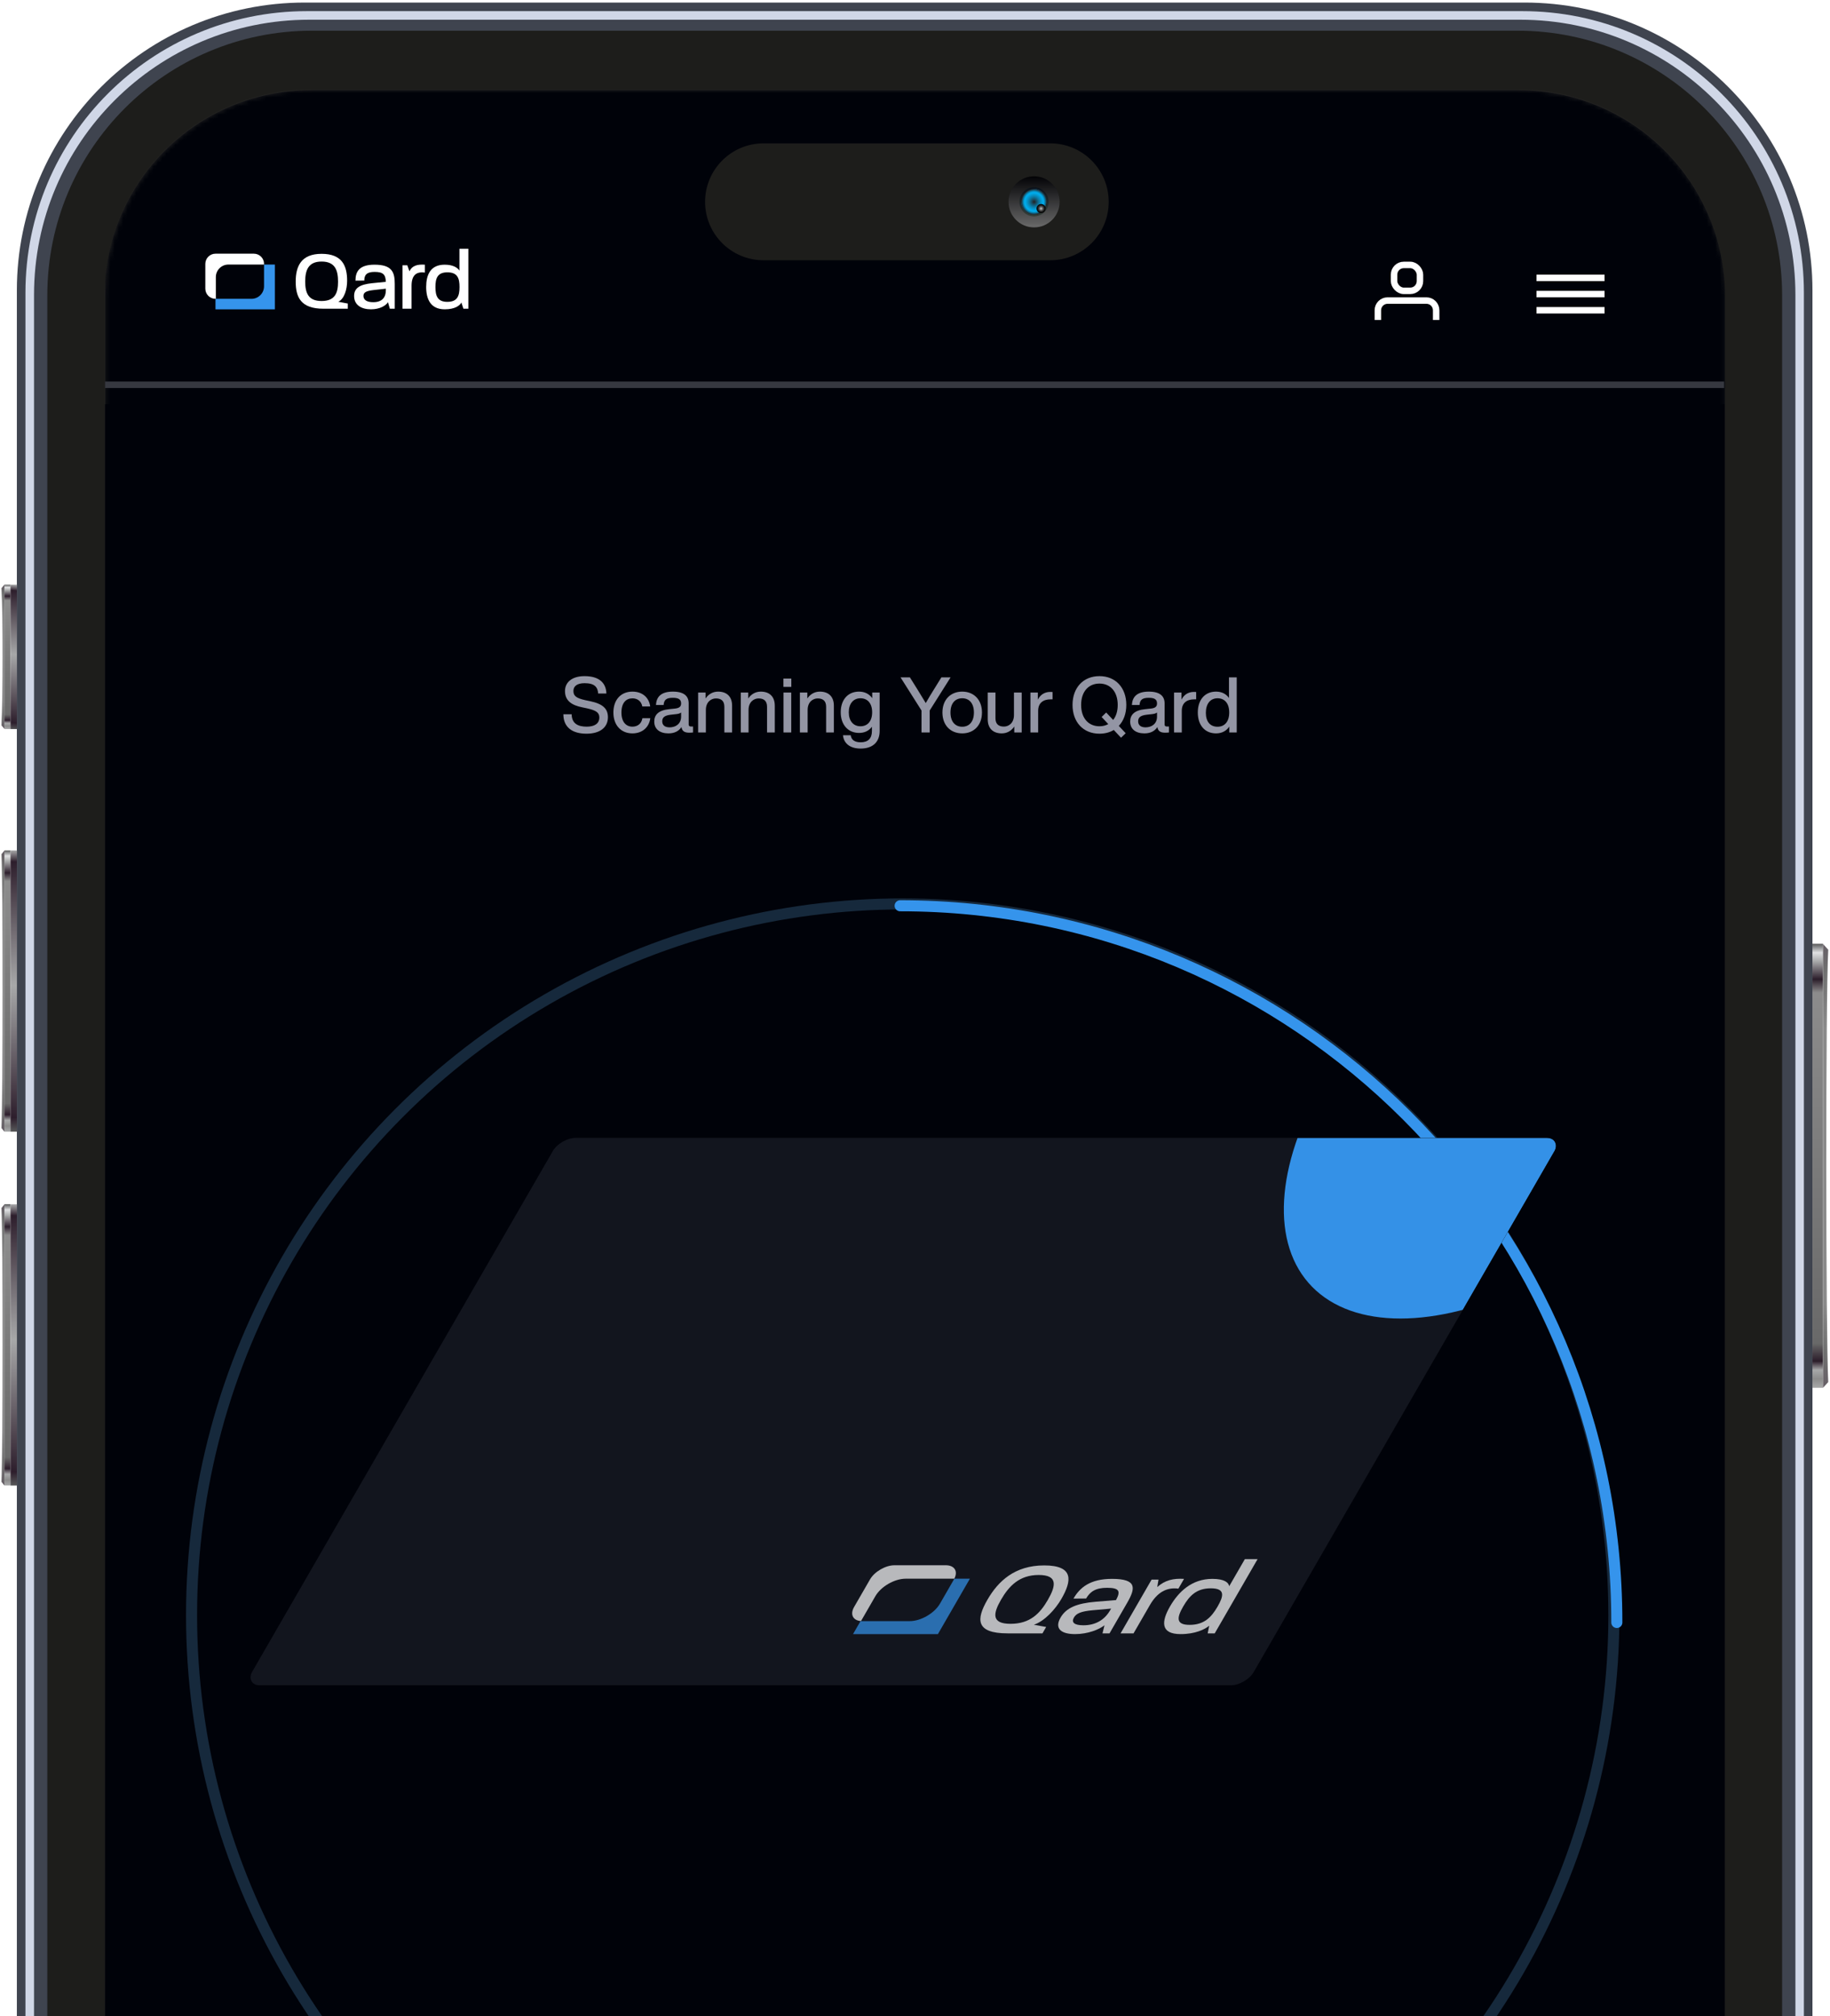 <svg width="423" height="466" viewBox="0 0 423 466" fill="none" xmlns="http://www.w3.org/2000/svg">
<path d="M352.408 0.592H70.437C33.689 0.592 3.898 30.383 3.898 67.131V785.575C3.898 822.323 33.689 852.114 70.437 852.114H352.408C389.156 852.114 418.946 822.323 418.946 785.575V67.131C418.946 30.383 389.156 0.592 352.408 0.592Z" fill="#3F444F"/>
<g style="mix-blend-mode:overlay">
<path d="M351.895 2.575H70.954C35.019 2.575 5.883 31.711 5.883 67.646V785.04C5.883 820.976 35.019 850.112 70.954 850.112H351.895C387.83 850.112 416.966 820.976 416.966 785.04V67.646C416.966 31.711 387.83 2.575 351.895 2.575ZM414.984 784.525C414.984 819.667 386.502 848.15 351.359 848.15H71.49C36.347 848.15 7.865 819.667 7.865 784.525V68.181C7.865 33.039 36.347 4.557 71.49 4.557H351.379C386.521 4.557 415.004 33.039 415.004 68.181V784.545L414.984 784.525Z" fill="#D0D7E7"/>
</g>
<path d="M350.745 7.094H72.124C38.332 7.094 10.937 34.488 10.937 68.281V784.426C10.937 818.218 38.332 845.613 72.124 845.613H350.745C384.538 845.613 411.932 818.218 411.932 784.426V68.281C411.932 34.488 384.538 7.094 350.745 7.094Z" fill="#1D1D1B"/>
<path d="M421.383 218.145H418.945V320.777H421.383V218.145Z" fill="url(#paint0_linear_0_1512)"/>
<path d="M421.383 320.797V218.185L422.592 219.513C421.977 230.434 422.017 308.548 422.592 319.45L421.383 320.778V320.797Z" fill="url(#paint1_linear_0_1512)"/>
<path d="M2.419 278.341H1.031V343.353H2.419V278.341Z" fill="url(#paint2_linear_0_1512)"/>
<path d="M1.03 343.353V278.36L0.336 279.213C0.693 286.13 0.653 335.623 0.336 342.52L1.03 343.373V343.353Z" fill="url(#paint3_linear_0_1512)"/>
<path d="M3.908 278.361H2.422V343.373H3.908V278.361Z" fill="url(#paint4_linear_0_1512)"/>
<path d="M2.419 196.561H1.031V261.573H2.419V196.561Z" fill="url(#paint5_linear_0_1512)"/>
<path d="M1.03 261.572V196.58L0.336 197.432C0.693 204.349 0.653 253.842 0.336 260.74L1.03 261.592V261.572Z" fill="url(#paint6_linear_0_1512)"/>
<path d="M3.908 196.561H2.422V261.573H3.908V196.561Z" fill="url(#paint7_linear_0_1512)"/>
<path d="M2.419 135.136H1.031V168.514H2.419V135.136Z" fill="url(#paint8_linear_0_1512)"/>
<path d="M1.03 168.494V135.136L0.336 135.929C0.693 142.469 0.653 161.16 0.336 167.682L1.03 168.474V168.494Z" fill="url(#paint9_linear_0_1512)"/>
<path d="M3.908 135.136H2.422V168.514H3.908V135.136Z" fill="url(#paint10_linear_0_1512)"/>
<mask id="mask0_0_1512" style="mask-type:alpha" maskUnits="userSpaceOnUse" x="24" y="20" width="375" height="813">
<path d="M318.658 20.671H351.065C377.407 20.671 398.734 42.018 398.734 68.34V784.347C398.734 810.688 377.387 832.016 351.065 832.016H71.81C45.468 832.016 24.141 810.669 24.141 784.347V68.34C24.141 41.998 45.488 20.671 71.81 20.671H318.658Z" fill="white"/>
</mask>
<g mask="url(#mask0_0_1512)">
<path d="M318.658 20.671H351.065C377.407 20.671 398.734 42.018 398.734 68.34V784.347C398.734 810.688 377.387 832.016 351.065 832.016H71.81C45.468 832.016 24.141 810.669 24.141 784.347V68.34C24.141 41.998 45.488 20.671 71.81 20.671H318.658Z" fill="#262626"/>
</g>
<g clip-path="url(#clip0_0_1512)">
<mask id="mask1_0_1512" style="mask-type:alpha" maskUnits="userSpaceOnUse" x="24" y="20" width="375" height="813">
<path d="M318.775 20.767H351.182C377.524 20.767 398.851 42.114 398.851 68.436V784.442C398.851 810.784 377.504 832.111 351.182 832.111H71.927C45.585 832.111 24.258 810.764 24.258 784.442V68.436C24.258 42.094 45.605 20.767 71.927 20.767H318.775Z" fill="white"/>
</mask>
<g mask="url(#mask1_0_1512)">
<path d="M318.664 20.862H351.071C377.413 20.862 398.74 42.209 398.74 68.531V784.538C398.74 810.88 377.393 832.207 351.071 832.207H71.816C45.474 832.207 24.147 810.86 24.147 784.538V68.531C24.147 42.19 45.494 20.862 71.816 20.862H318.664Z" fill="#000209"/>
</g>
</g>
<path d="M242.775 60.154H176.475C169.022 60.154 162.977 54.109 162.977 46.656C162.977 39.203 169.022 33.138 176.475 33.138H242.775C250.228 33.138 256.273 39.184 256.273 46.656C256.273 54.109 250.228 60.154 242.775 60.154Z" fill="#1D1D1B"/>
<path d="M239.024 52.562C242.286 52.562 244.931 49.918 244.931 46.656C244.931 43.394 242.286 40.749 239.024 40.749C235.762 40.749 233.117 43.394 233.117 46.656C233.117 49.918 235.762 52.562 239.024 52.562Z" fill="url(#paint11_linear_0_1512)"/>
<path d="M239.018 50.025C240.879 50.025 242.388 48.517 242.388 46.656C242.388 44.795 240.879 43.286 239.018 43.286C237.157 43.286 235.649 44.795 235.649 46.656C235.649 48.517 237.157 50.025 239.018 50.025Z" fill="url(#paint12_linear_0_1512)"/>
<path d="M241.977 46.656C241.977 48.281 240.649 49.609 239.024 49.609C237.398 49.609 236.07 48.281 236.07 46.656C236.07 45.031 237.379 43.703 239.024 43.703C240.669 43.703 241.977 45.011 241.977 46.656Z" fill="url(#paint13_linear_0_1512)"/>
<path style="mix-blend-mode:multiply" d="M241.977 46.656C241.977 48.281 240.649 49.609 239.024 49.609C237.398 49.609 236.07 48.281 236.07 46.656C236.07 45.031 237.379 43.703 239.024 43.703C240.669 43.703 241.977 45.011 241.977 46.656Z" fill="url(#paint14_radial_0_1512)"/>
<path style="mix-blend-mode:screen" d="M241.695 48.202C241.695 47.627 241.219 47.151 240.644 47.151C240.07 47.151 239.594 47.627 239.594 48.202C239.594 48.777 240.07 49.252 240.644 49.252C241.219 49.252 241.695 48.777 241.695 48.202Z" fill="url(#paint15_radial_0_1512)"/>
<g clip-path="url(#clip1_0_1512)">
<path d="M102.803 71.497C99.489 71.497 98.508 69.085 98.508 66.339C98.508 63.593 99.449 61.181 102.784 61.181C104.764 61.181 105.765 61.886 106.196 62.553V57.493H108.256V71.36H107.118L106.647 69.928C106.294 70.614 105.176 71.497 102.803 71.497ZM100.646 66.339C100.646 68.359 101.116 69.771 103.392 69.771C105.725 69.771 106.216 68.398 106.216 66.339C106.216 64.397 105.804 62.946 103.411 62.946C101.116 62.946 100.646 64.319 100.646 66.339Z" fill="white"/>
<path d="M93.031 71.36V61.318H94.149L94.639 62.71C95.248 61.416 96.424 61.063 98.209 61.18V63.004C96.15 62.71 95.13 63.711 95.13 66.064V71.36H93.031Z" fill="white"/>
<path d="M85.735 71.497C83.578 71.497 81.852 70.536 81.852 68.418C81.852 66.574 83.166 65.75 86.029 65.456L89.187 65.142C89.128 63.495 88.599 62.847 86.578 62.847C84.715 62.847 84.205 63.593 84.205 64.848L82.165 64.868C82.165 62.788 83.028 61.18 86.559 61.18C90.658 61.18 91.246 62.945 91.246 65.652V71.359H90.109L89.677 69.849C89.207 70.634 87.814 71.497 85.735 71.497ZM84.009 68.398C84.009 69.32 84.794 69.849 86.264 69.849C88.285 69.849 89.187 68.79 89.187 67.044V66.731L86.343 67.044C84.597 67.241 84.009 67.613 84.009 68.398Z" fill="white"/>
<path d="M74.765 71.36C69.509 71.36 68.352 68.673 68.352 65.084C68.352 61.651 69.528 58.67 74.334 58.67C79.159 58.67 80.237 61.533 80.237 64.907C80.237 66.849 79.61 69.065 78.197 69.751L80.394 70.163V71.36H74.765ZM70.548 65.084C70.548 67.653 71.215 69.575 74.334 69.575C77.491 69.575 78.139 67.653 78.139 65.103C78.139 62.514 77.491 60.455 74.334 60.455C71.215 60.455 70.548 62.514 70.548 65.084Z" fill="white"/>
<path fill-rule="evenodd" clip-rule="evenodd" d="M49.815 58.638C48.515 58.638 47.461 59.691 47.461 60.991V66.719C47.461 68.019 48.515 69.072 49.815 69.072H49.891V64.051C49.891 62.448 51.19 61.148 52.794 61.148H61.034V60.991C61.034 59.691 59.98 58.638 58.68 58.638H49.815Z" fill="white"/>
<path fill-rule="evenodd" clip-rule="evenodd" d="M49.809 71.504L63.539 71.504L63.539 61.148L61.031 61.148L61.031 66.169C61.031 67.773 59.732 69.072 58.128 69.072L49.809 69.072L49.809 71.504Z" fill="#3594EC"/>
<rect x="355.164" y="63.482" width="15.723" height="1.497" fill="white"/>
<rect x="355.164" y="67.226" width="15.723" height="1.497" fill="white"/>
<rect x="355.164" y="70.969" width="15.723" height="1.497" fill="white"/>
<path d="M318.488 73.964V71.718C318.488 70.477 319.494 69.472 320.734 69.472H329.719C330.959 69.472 331.965 70.477 331.965 71.718V73.964" stroke="white" stroke-width="1.497"/>
<rect x="322.232" y="61.236" width="5.99" height="5.99" rx="2.246" stroke="white" stroke-width="1.497"/>
<path d="M24.227 88.938L398.531 88.938" stroke="#363840" stroke-width="1.497"/>
<rect x="24.25" y="93.43" width="374.346" height="426.006" fill="#000209"/>
<path d="M135.567 169.587C132.366 169.587 130.237 168.174 130.219 165.098H132.133C132.169 167.298 133.671 167.96 135.602 167.96C137.48 167.96 138.535 167.226 138.535 165.831C138.535 164.705 137.784 164.186 135.656 163.721L134.565 163.489C132.258 163.024 130.595 162.04 130.595 159.733C130.595 157.659 132.276 156.282 135.102 156.282C138.768 156.282 140.109 158.088 140.163 160.305H138.267C138.16 158.803 137.427 157.909 135.12 157.909C133.403 157.909 132.544 158.606 132.544 159.697C132.544 160.824 133.135 161.36 135.316 161.843L136.425 162.076C139.394 162.702 140.52 163.846 140.52 165.778C140.52 168.138 138.678 169.587 135.567 169.587ZM146.182 169.515C143.571 169.515 141.783 167.638 141.783 164.687C141.783 161.736 143.535 159.858 146.182 159.858C148.471 159.858 150.009 161.2 150.295 163.292H148.471C148.221 162.004 147.273 161.414 146.182 161.414C144.716 161.414 143.643 162.451 143.643 164.687C143.643 166.922 144.751 167.96 146.182 167.96C147.291 167.96 148.274 167.351 148.489 166.01H150.313C150.027 168.192 148.382 169.515 146.182 169.515ZM159.688 167.924H160.188V169.301C159.92 169.337 159.598 169.354 159.312 169.354C158.168 169.354 157.649 168.943 157.524 168.049C156.898 169.015 155.861 169.515 154.519 169.515C152.534 169.515 151.229 168.55 151.229 166.779C151.229 165.295 152.123 164.168 154.698 163.918L156.057 163.775C156.952 163.667 157.434 163.363 157.434 162.612C157.434 161.754 156.987 161.289 155.539 161.289C154.09 161.289 153.482 161.7 153.393 162.952H151.622C151.73 161.092 152.767 159.858 155.539 159.858C158.186 159.858 159.187 160.967 159.187 162.577V167.459C159.187 167.745 159.33 167.924 159.688 167.924ZM154.788 168.12C156.093 168.12 157.434 167.387 157.434 165.653V164.687C157.166 164.901 156.791 165.009 156.29 165.062L155.002 165.205C153.518 165.384 153.071 165.903 153.071 166.726C153.071 167.566 153.625 168.12 154.788 168.12ZM165.984 159.858C167.987 159.858 169.221 161.003 169.221 163.113V169.301H167.433V163.363C167.433 162.04 166.735 161.432 165.484 161.432C164.393 161.432 163.159 162.237 163.159 164.097V169.301H161.37V160.073H163.087V161.45C163.695 160.538 164.679 159.858 165.984 159.858ZM175.852 159.858C177.855 159.858 179.089 161.003 179.089 163.113V169.301H177.3V163.363C177.3 162.04 176.603 161.432 175.351 161.432C174.26 161.432 173.026 162.237 173.026 164.097V169.301H171.238V160.073H172.955V161.45C173.563 160.538 174.546 159.858 175.852 159.858ZM181.087 158.767V156.854H182.911V158.767H181.087ZM181.105 169.301V160.073H182.894V169.301H181.105ZM189.509 159.858C191.512 159.858 192.746 161.003 192.746 163.113V169.301H190.957V163.363C190.957 162.04 190.26 161.432 189.008 161.432C187.917 161.432 186.683 162.237 186.683 164.097V169.301H184.895V160.073H186.612V161.45C187.22 160.538 188.203 159.858 189.509 159.858ZM201.612 160.073H203.329V168.961C203.329 171.375 201.88 173.021 198.929 173.021C196.426 173.021 195.031 171.787 194.852 169.945H196.64C196.783 171.035 197.588 171.572 198.947 171.572C200.628 171.572 201.54 170.696 201.54 168.997V167.977C200.879 168.889 199.877 169.408 198.572 169.408C196.014 169.408 194.333 167.512 194.333 164.633C194.333 161.736 195.996 159.858 198.554 159.858C199.913 159.858 200.95 160.431 201.612 161.378V160.073ZM198.893 167.87C200.539 167.87 201.594 166.69 201.594 164.633C201.594 162.577 200.539 161.396 198.893 161.396C197.248 161.396 196.193 162.648 196.193 164.633C196.193 166.636 197.248 167.87 198.893 167.87ZM217.599 156.568H219.727L214.898 164.222V169.301H213.003V164.222L208.156 156.568H210.32L212.001 159.25C212.663 160.341 213.342 161.432 213.986 162.505C214.612 161.414 215.274 160.305 215.953 159.232L217.599 156.568ZM222.419 169.515C219.718 169.515 217.84 167.638 217.84 164.687C217.84 161.736 219.718 159.858 222.419 159.858C225.101 159.858 226.979 161.736 226.979 164.687C226.979 167.638 225.101 169.515 222.419 169.515ZM222.419 167.977C224.046 167.977 225.119 166.797 225.119 164.687C225.119 162.577 224.046 161.396 222.419 161.396C220.773 161.396 219.7 162.577 219.7 164.687C219.7 166.797 220.773 167.977 222.419 167.977ZM234.374 160.073H236.162V169.301H234.446V167.924C233.856 168.836 232.854 169.515 231.549 169.515C229.563 169.515 228.312 168.371 228.312 166.261V160.073H230.1V166.01C230.1 167.334 230.797 167.942 232.049 167.942C233.158 167.942 234.374 167.137 234.374 165.277V160.073ZM242.775 159.93C242.936 159.93 243.097 159.93 243.294 159.948V161.647H242.847C241.076 161.647 239.967 162.523 239.967 164.293V169.301H238.179V160.073H239.896V161.718C240.397 160.717 241.309 159.93 242.775 159.93ZM260.343 162.934C260.343 164.937 259.717 166.618 258.609 167.781L260.2 169.48L259.127 170.517L257.446 168.729C256.516 169.283 255.407 169.587 254.138 169.587C250.382 169.587 247.914 166.904 247.914 162.934C247.914 158.964 250.382 156.282 254.138 156.282C257.875 156.282 260.343 158.964 260.343 162.934ZM254.138 167.87C254.907 167.87 255.586 167.691 256.176 167.369L254.638 165.724L255.693 164.687L257.303 166.404C257.983 165.563 258.358 164.383 258.358 162.934C258.358 159.894 256.677 157.998 254.138 157.998C251.58 157.998 249.899 159.894 249.899 162.934C249.899 165.974 251.58 167.87 254.138 167.87ZM269.696 167.924H270.197V169.301C269.929 169.337 269.607 169.354 269.321 169.354C268.176 169.354 267.658 168.943 267.532 168.049C266.906 169.015 265.869 169.515 264.528 169.515C262.543 169.515 261.237 168.55 261.237 166.779C261.237 165.295 262.132 164.168 264.707 163.918L266.066 163.775C266.96 163.667 267.443 163.363 267.443 162.612C267.443 161.754 266.996 161.289 265.547 161.289C264.099 161.289 263.491 161.7 263.401 162.952H261.631C261.738 161.092 262.775 159.858 265.547 159.858C268.194 159.858 269.196 160.967 269.196 162.577V167.459C269.196 167.745 269.339 167.924 269.696 167.924ZM264.796 168.12C266.102 168.12 267.443 167.387 267.443 165.653V164.687C267.175 164.901 266.799 165.009 266.298 165.062L265.011 165.205C263.526 165.384 263.079 165.903 263.079 166.726C263.079 167.566 263.634 168.12 264.796 168.12ZM275.975 159.93C276.136 159.93 276.297 159.93 276.494 159.948V161.647H276.047C274.276 161.647 273.167 162.523 273.167 164.293V169.301H271.379V160.073H273.096V161.718C273.596 160.717 274.509 159.93 275.975 159.93ZM284.077 156.568H285.866V169.301H284.149V167.942C283.487 168.925 282.45 169.515 281.091 169.515C278.515 169.515 276.87 167.638 276.87 164.687C276.87 161.736 278.515 159.858 281.091 159.858C282.396 159.858 283.416 160.395 284.077 161.325V156.568ZM281.43 167.977C283.076 167.977 284.131 166.797 284.131 164.687C284.131 162.577 283.076 161.396 281.43 161.396C279.785 161.396 278.73 162.648 278.73 164.758C278.73 166.869 279.785 167.977 281.43 167.977Z" fill="#9395A4"/>
<circle cx="208.663" cy="373.318" r="164.386" stroke="#203952" stroke-opacity="0.7" stroke-width="2.555"/>
<path d="M373.727 375.021C373.727 283.528 299.557 209.358 208.063 209.358" stroke="#3594EC" stroke-width="2.555" stroke-linecap="round"/>
<g clip-path="url(#clip2_0_1512)">
<rect width="231.58" height="148.042" rx="3.525" transform="matrix(1 0 -0.5 0.866 129.539 263.009)" fill="#12151E"/>
<g filter="url(#filter0_f_0_1512)">
<ellipse cx="49.305" cy="63.206" rx="49.305" ry="63.206" transform="matrix(1 0 -0.5 0.866 337.617 195.292)" fill="#3491E7"/>
</g>
<g opacity="0.7" filter="url(#filter1_i_0_1512)">
<path d="M272.89 376.648C268.153 376.648 268.476 373.663 270.438 370.264C272.399 366.866 275.469 363.881 280.233 363.881C283.064 363.881 283.989 364.755 284.129 365.58L287.745 359.317H290.688L280.78 376.478H279.154L279.505 374.706C278.51 375.556 276.281 376.648 272.89 376.648ZM273.493 370.264C272.049 372.765 271.713 374.512 274.964 374.512C278.299 374.512 279.981 372.813 281.452 370.264C282.84 367.861 283.288 366.065 279.869 366.065C276.59 366.065 274.936 367.764 273.493 370.264Z" fill="white"/>
<path d="M259.016 376.478L266.191 364.051H267.789L267.495 365.774C269.289 364.172 271.222 363.735 273.689 363.881L272.386 366.138C269.653 365.774 267.481 367.012 265.799 369.925L262.015 376.478H259.016Z" fill="white"/>
<path d="M248.491 376.648C245.408 376.648 243.628 375.459 245.141 372.837C246.459 370.555 248.925 369.536 253.227 369.172L257.964 368.783C259.057 366.745 258.763 365.944 255.876 365.944C253.213 365.944 251.952 366.866 251.055 368.419L248.126 368.444C249.612 365.871 251.994 363.88 257.039 363.88C262.897 363.88 262.477 366.065 260.543 369.415L256.465 376.478H254.839L255.301 374.609C254.068 375.58 251.462 376.648 248.491 376.648ZM248.238 372.813C247.58 373.954 248.323 374.609 250.425 374.609C253.311 374.609 255.358 373.298 256.605 371.138L256.829 370.75L252.541 371.138C249.906 371.381 248.799 371.842 248.238 372.813Z" fill="white"/>
<path d="M232.918 376.478C225.407 376.478 225.673 373.153 228.238 368.711C230.69 364.463 234.502 360.773 241.369 360.773C248.264 360.773 247.759 364.317 245.349 368.492C243.961 370.895 241.481 373.638 238.972 374.488L241.817 374.997L240.962 376.478H232.918ZM231.377 368.711C229.541 371.89 229.121 374.269 233.577 374.269C238.09 374.269 240.388 371.89 242.21 368.735C244.06 365.531 244.606 362.982 240.094 362.982C235.637 362.982 233.213 365.531 231.377 368.711Z" fill="white"/>
<path fill-rule="evenodd" clip-rule="evenodd" d="M206.773 360.735C204.685 360.735 202.146 362.201 201.102 364.009L197.427 370.374C196.435 372.093 197.15 373.502 199.016 373.638L202.34 367.88C203.628 365.65 206.76 363.842 209.335 363.842H220.59C221.488 362.111 220.631 360.735 218.607 360.735H206.773Z" fill="white"/>
<path fill-rule="evenodd" clip-rule="evenodd" d="M197.169 376.658L216.789 376.658L224.189 363.842L220.599 363.842L217.269 369.61C215.981 371.84 212.85 373.648 210.275 373.648L198.907 373.648L197.169 376.658Z" fill="#3594EC"/>
</g>
</g>
</g>
<defs>
<filter id="filter0_f_0_1512" x="220.727" y="119.271" width="269.184" height="261.518" filterUnits="userSpaceOnUse" color-interpolation-filters="sRGB">
<feFlood flood-opacity="0" result="BackgroundImageFix"/>
<feBlend mode="normal" in="SourceGraphic" in2="BackgroundImageFix" result="shape"/>
<feGaussianBlur stdDeviation="38.01" result="effect1_foregroundBlur_0_1512"/>
</filter>
<filter id="filter1_i_0_1512" x="196.98" y="359.317" width="93.708" height="18.399" filterUnits="userSpaceOnUse" color-interpolation-filters="sRGB">
<feFlood flood-opacity="0" result="BackgroundImageFix"/>
<feBlend mode="normal" in="SourceGraphic" in2="BackgroundImageFix" result="shape"/>
<feColorMatrix in="SourceAlpha" type="matrix" values="0 0 0 0 0 0 0 0 0 0 0 0 0 0 0 0 0 0 127 0" result="hardAlpha"/>
<feOffset dy="1.058"/>
<feGaussianBlur stdDeviation="0.529"/>
<feComposite in2="hardAlpha" operator="arithmetic" k2="-1" k3="1"/>
<feColorMatrix type="matrix" values="0 0 0 0 0 0 0 0 0 0 0 0 0 0 0 0 0 0 0.25 0"/>
<feBlend mode="normal" in2="shape" result="effect1_innerShadow_0_1512"/>
</filter>
<linearGradient id="paint0_linear_0_1512" x1="420.154" y1="218.145" x2="420.154" y2="320.777" gradientUnits="userSpaceOnUse">
<stop stop-color="#58595A"/>
<stop offset="0.02" stop-color="#E0E1E3"/>
<stop offset="0.04" stop-color="#A7A8A9"/>
<stop offset="0.08" stop-color="#2B1D2A"/>
<stop offset="0.11" stop-color="#8C8C8C"/>
<stop offset="0.9" stop-color="#696969"/>
<stop offset="0.94" stop-color="#2B1D2A"/>
<stop offset="0.96" stop-color="#A7A8A9"/>
<stop offset="0.98" stop-color="#8C8C8C"/>
<stop offset="1" stop-color="#A7A8A9"/>
</linearGradient>
<linearGradient id="paint1_linear_0_1512" x1="421.977" y1="218.165" x2="421.977" y2="320.778" gradientUnits="userSpaceOnUse">
<stop stop-color="#676067"/>
<stop offset="0.06" stop-color="#707070"/>
<stop offset="0.19" stop-color="#8A8A8A"/>
<stop offset="0.81" stop-color="#8A8A8A"/>
<stop offset="0.92" stop-color="#707070"/>
<stop offset="1" stop-color="#676067"/>
</linearGradient>
<linearGradient id="paint2_linear_0_1512" x1="-1737.75" y1="278.341" x2="-1737.75" y2="343.353" gradientUnits="userSpaceOnUse">
<stop stop-color="#58595A"/>
<stop offset="0.02" stop-color="#E0E1E3"/>
<stop offset="0.04" stop-color="#A7A8A9"/>
<stop offset="0.08" stop-color="#2D1E2C"/>
<stop offset="0.11" stop-color="#8C8C8C"/>
<stop offset="0.9" stop-color="#696969"/>
<stop offset="0.94" stop-color="#2D1E2C"/>
<stop offset="0.96" stop-color="#A7A8A9"/>
<stop offset="0.98" stop-color="#8C8C8C"/>
<stop offset="1" stop-color="#A7A8A9"/>
</linearGradient>
<linearGradient id="paint3_linear_0_1512" x1="0.693" y1="278.36" x2="0.693" y2="343.353" gradientUnits="userSpaceOnUse">
<stop stop-color="#676067"/>
<stop offset="0.06" stop-color="#707070"/>
<stop offset="0.19" stop-color="#8A8A8A"/>
<stop offset="0.81" stop-color="#8A8A8A"/>
<stop offset="0.92" stop-color="#707070"/>
<stop offset="1" stop-color="#676067"/>
</linearGradient>
<linearGradient id="paint4_linear_0_1512" x1="0.341" y1="343.373" x2="2.323" y2="278.361" gradientUnits="userSpaceOnUse">
<stop stop-color="#58595A"/>
<stop offset="0.05" stop-color="#2D1E2C"/>
<stop offset="0.52" stop-color="#A7A8A9"/>
<stop offset="0.96" stop-color="#2D1E2C"/>
<stop offset="1" stop-color="#A7A8A9"/>
</linearGradient>
<linearGradient id="paint5_linear_0_1512" x1="1.725" y1="196.541" x2="1.725" y2="261.553" gradientUnits="userSpaceOnUse">
<stop stop-color="#58595A"/>
<stop offset="0.02" stop-color="#E0E1E3"/>
<stop offset="0.04" stop-color="#A7A8A9"/>
<stop offset="0.08" stop-color="#2D1E2C"/>
<stop offset="0.11" stop-color="#8C8C8C"/>
<stop offset="0.9" stop-color="#696969"/>
<stop offset="0.94" stop-color="#2D1E2C"/>
<stop offset="0.96" stop-color="#A7A8A9"/>
<stop offset="0.98" stop-color="#8C8C8C"/>
<stop offset="1" stop-color="#A7A8A9"/>
</linearGradient>
<linearGradient id="paint6_linear_0_1512" x1="0.693" y1="196.56" x2="0.693" y2="261.552" gradientUnits="userSpaceOnUse">
<stop stop-color="#676067"/>
<stop offset="0.06" stop-color="#707070"/>
<stop offset="0.19" stop-color="#8A8A8A"/>
<stop offset="0.81" stop-color="#8A8A8A"/>
<stop offset="0.92" stop-color="#707070"/>
<stop offset="1" stop-color="#676067"/>
</linearGradient>
<linearGradient id="paint7_linear_0_1512" x1="3.155" y1="261.593" x2="3.155" y2="196.561" gradientUnits="userSpaceOnUse">
<stop stop-color="#58595A"/>
<stop offset="0.05" stop-color="#2D1E2C"/>
<stop offset="0.52" stop-color="#A7A8A9"/>
<stop offset="0.96" stop-color="#2D1E2C"/>
<stop offset="1" stop-color="#A7A8A9"/>
</linearGradient>
<linearGradient id="paint8_linear_0_1512" x1="-1737.75" y1="135.116" x2="-1737.75" y2="168.494" gradientUnits="userSpaceOnUse">
<stop stop-color="#58595A"/>
<stop offset="0.02" stop-color="#E0E1E3"/>
<stop offset="0.04" stop-color="#A7A8A9"/>
<stop offset="0.08" stop-color="#2D1E2C"/>
<stop offset="0.11" stop-color="#8C8C8C"/>
<stop offset="0.9" stop-color="#696969"/>
<stop offset="0.94" stop-color="#2D1E2C"/>
<stop offset="0.96" stop-color="#A7A8A9"/>
<stop offset="0.98" stop-color="#8C8C8C"/>
<stop offset="1" stop-color="#A7A8A9"/>
</linearGradient>
<linearGradient id="paint9_linear_0_1512" x1="0.693" y1="135.136" x2="0.693" y2="168.494" gradientUnits="userSpaceOnUse">
<stop stop-color="#676067"/>
<stop offset="0.06" stop-color="#707070"/>
<stop offset="0.19" stop-color="#8A8A8A"/>
<stop offset="0.81" stop-color="#8A8A8A"/>
<stop offset="0.92" stop-color="#707070"/>
<stop offset="1" stop-color="#676067"/>
</linearGradient>
<linearGradient id="paint10_linear_0_1512" x1="0.341" y1="168.514" x2="3.155" y2="135.136" gradientUnits="userSpaceOnUse">
<stop stop-color="#58595A"/>
<stop offset="0.05" stop-color="#2D1E2C"/>
<stop offset="0.52" stop-color="#A7A8A9"/>
<stop offset="0.96" stop-color="#2D1E2C"/>
<stop offset="1" stop-color="#A7A8A9"/>
</linearGradient>
<linearGradient id="paint11_linear_0_1512" x1="239.024" y1="52.186" x2="239.024" y2="40.571" gradientUnits="userSpaceOnUse">
<stop stop-color="#666666"/>
<stop offset="1" stop-color="#010104"/>
</linearGradient>
<linearGradient id="paint12_linear_0_1512" x1="239.038" y1="43.504" x2="239.038" y2="50.144" gradientUnits="userSpaceOnUse">
<stop stop-color="#0B131C"/>
<stop offset="1" stop-color="#354039"/>
</linearGradient>
<linearGradient id="paint13_linear_0_1512" x1="241.105" y1="48.737" x2="236.943" y2="44.575" gradientUnits="userSpaceOnUse">
<stop stop-color="#231F20"/>
<stop offset="0.08" stop-color="#212226"/>
<stop offset="0.2" stop-color="#1F2C37"/>
<stop offset="0.33" stop-color="#1A3C53"/>
<stop offset="0.47" stop-color="#13537B"/>
<stop offset="0.62" stop-color="#0A70AE"/>
<stop offset="0.78" stop-color="#0095EE"/>
<stop offset="0.8" stop-color="#0387D6"/>
<stop offset="0.84" stop-color="#0D689F"/>
<stop offset="0.88" stop-color="#154D71"/>
<stop offset="0.91" stop-color="#1B394E"/>
<stop offset="0.95" stop-color="#1F2A34"/>
<stop offset="0.98" stop-color="#222225"/>
<stop offset="1" stop-color="#231F20"/>
</linearGradient>
<radialGradient id="paint14_radial_0_1512" cx="0" cy="0" r="1" gradientUnits="userSpaceOnUse" gradientTransform="translate(239.024 46.656) scale(2.953 2.953)">
<stop stop-color="#231F20"/>
<stop offset="0.2" stop-color="#165068"/>
<stop offset="0.38" stop-color="#0C78A1"/>
<stop offset="0.54" stop-color="#0594CB"/>
<stop offset="0.66" stop-color="#01A6E4"/>
<stop offset="0.73" stop-color="#00ADEE"/>
<stop offset="0.76" stop-color="#01A5E3"/>
<stop offset="0.81" stop-color="#0693C8"/>
<stop offset="0.87" stop-color="#0D749B"/>
<stop offset="0.94" stop-color="#184A5E"/>
<stop offset="1" stop-color="#231F20"/>
</radialGradient>
<radialGradient id="paint15_radial_0_1512" cx="0" cy="0" r="1" gradientUnits="userSpaceOnUse" gradientTransform="translate(240.644 48.202) scale(1.05 1.05)">
<stop stop-color="#CCCCCC"/>
<stop offset="0.02" stop-color="#C4C4C4"/>
<stop offset="0.22" stop-color="#898989"/>
<stop offset="0.41" stop-color="#585858"/>
<stop offset="0.59" stop-color="#313131"/>
<stop offset="0.75" stop-color="#161616"/>
<stop offset="0.89" stop-color="#050505"/>
<stop offset="1"/>
</radialGradient>
<clipPath id="clip0_0_1512">
<rect width="374.593" height="811.345" fill="white" transform="translate(24.258 20.767)"/>
</clipPath>
<clipPath id="clip1_0_1512">
<rect width="374.346" height="788.373" fill="white" transform="translate(24.289 20.807)"/>
</clipPath>
<clipPath id="clip2_0_1512">
<rect width="231.538" height="146.103" rx="3.525" transform="matrix(1 0 -0.5 0.866 129.539 263.009)" fill="white"/>
</clipPath>
</defs>
</svg>
